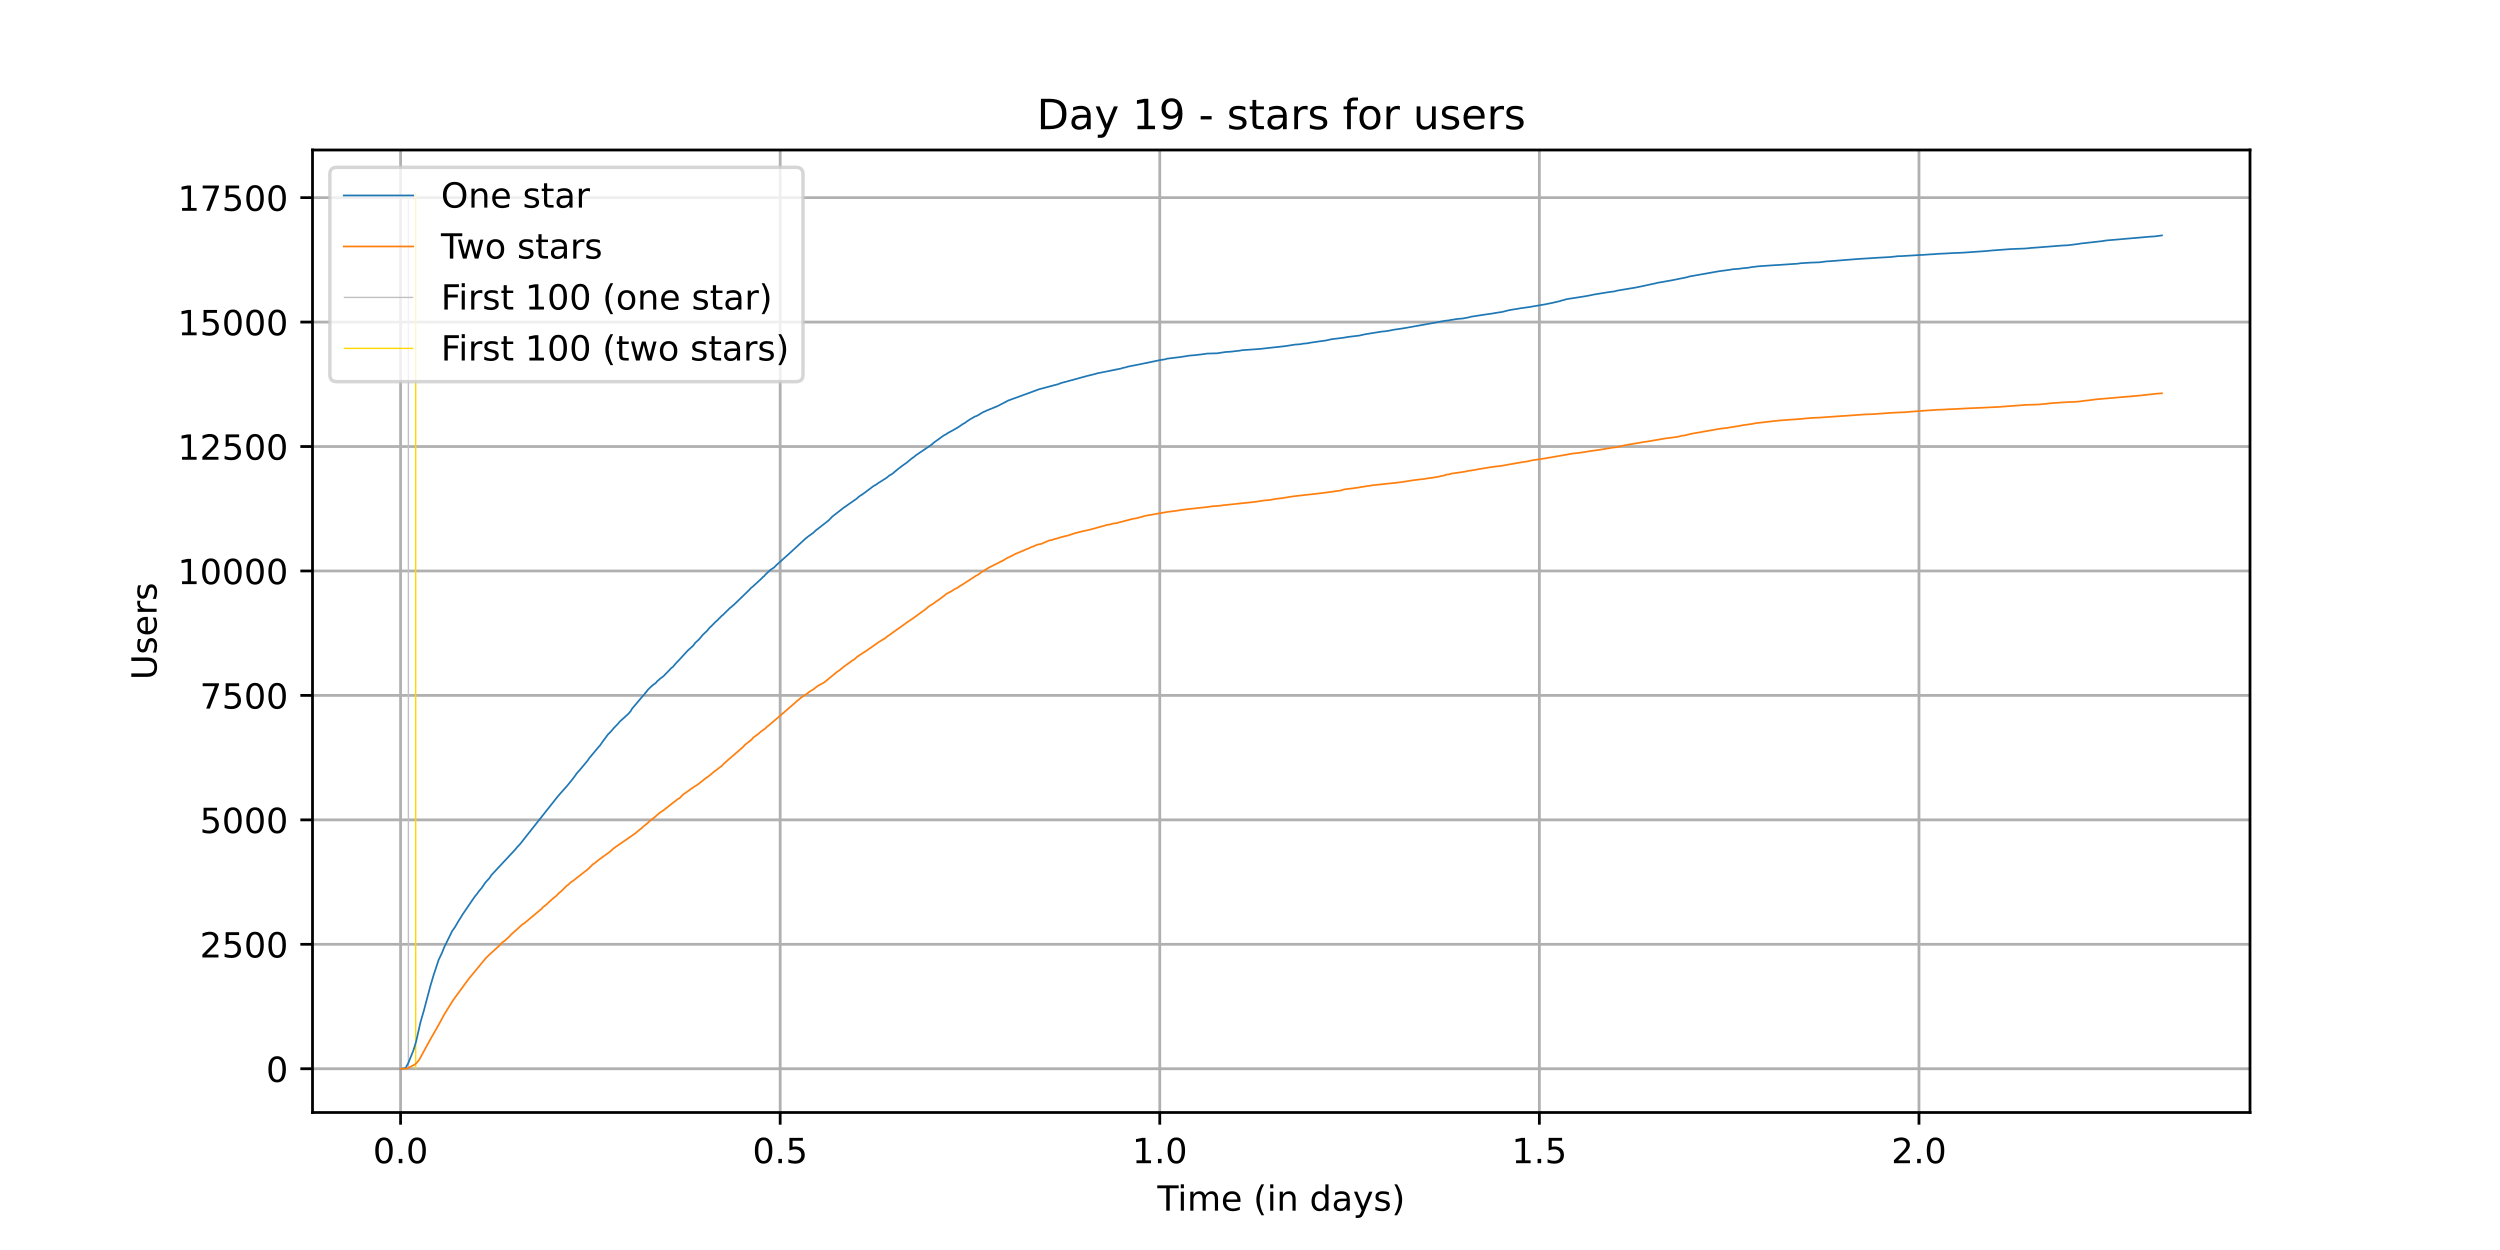 <?xml version="1.0" encoding="utf-8" standalone="no"?>
<!DOCTYPE svg PUBLIC "-//W3C//DTD SVG 1.1//EN"
  "http://www.w3.org/Graphics/SVG/1.1/DTD/svg11.dtd">
<!-- Created with matplotlib (https://matplotlib.org/) -->
<svg height="360pt" version="1.1" viewBox="0 0 720 360" width="720pt" xmlns="http://www.w3.org/2000/svg" xmlns:xlink="http://www.w3.org/1999/xlink">
 <defs>
  <style type="text/css">*{stroke-linecap:butt;stroke-linejoin:round;}</style>
 </defs>
 <g id="figure_1">
  <g id="patch_1">
   <path d="M 0 360 
L 720 360 
L 720 0 
L 0 0 
z
" style="fill:#ffffff;"/>
  </g>
  <g id="axes_1">
   <g id="patch_2">
    <path d="M 90 320.4 
L 648 320.4 
L 648 43.2 
L 90 43.2 
z
" style="fill:#ffffff;"/>
   </g>
   <g id="matplotlib.axis_1">
    <g id="xtick_1">
     <g id="line2d_1">
      <path clip-path="url(#p05b91dbd0c)" d="M 115.364 320.4 
L 115.364 43.2 
" style="fill:none;stroke:#b0b0b0;stroke-linecap:square;stroke-width:0.8;"/>
     </g>
     <g id="line2d_2">
      <defs>
       <path d="M 0 0 
L 0 3.5 
" id="m71c3c2a657" style="stroke:#000000;stroke-width:0.8;"/>
      </defs>
      <g>
       <use style="stroke:#000000;stroke-width:0.8;" x="115.364" xlink:href="#m71c3c2a657" y="320.4"/>
      </g>
     </g>
     <g id="text_1">
      <!-- 0.0 -->
      <g transform="translate(107.412 334.998)scale(0.1 -0.1)">
       <defs>
        <path d="M 31.781 66.406 
Q 24.172 66.406 20.328 58.906 
Q 16.5 51.422 16.5 36.375 
Q 16.5 21.391 20.328 13.891 
Q 24.172 6.391 31.781 6.391 
Q 39.453 6.391 43.281 13.891 
Q 47.125 21.391 47.125 36.375 
Q 47.125 51.422 43.281 58.906 
Q 39.453 66.406 31.781 66.406 
z
M 31.781 74.219 
Q 44.047 74.219 50.516 64.516 
Q 56.984 54.828 56.984 36.375 
Q 56.984 17.969 50.516 8.266 
Q 44.047 -1.422 31.781 -1.422 
Q 19.531 -1.422 13.062 8.266 
Q 6.594 17.969 6.594 36.375 
Q 6.594 54.828 13.062 64.516 
Q 19.531 74.219 31.781 74.219 
z
" id="DejaVuSans-48"/>
        <path d="M 10.688 12.406 
L 21 12.406 
L 21 0 
L 10.688 0 
z
" id="DejaVuSans-46"/>
       </defs>
       <use xlink:href="#DejaVuSans-48"/>
       <use x="63.623" xlink:href="#DejaVuSans-46"/>
       <use x="95.41" xlink:href="#DejaVuSans-48"/>
      </g>
     </g>
    </g>
    <g id="xtick_2">
     <g id="line2d_3">
      <path clip-path="url(#p05b91dbd0c)" d="M 224.689 320.4 
L 224.689 43.2 
" style="fill:none;stroke:#b0b0b0;stroke-linecap:square;stroke-width:0.8;"/>
     </g>
     <g id="line2d_4">
      <g>
       <use style="stroke:#000000;stroke-width:0.8;" x="224.689" xlink:href="#m71c3c2a657" y="320.4"/>
      </g>
     </g>
     <g id="text_2">
      <!-- 0.5 -->
      <g transform="translate(216.737 334.998)scale(0.1 -0.1)">
       <defs>
        <path d="M 10.797 72.906 
L 49.516 72.906 
L 49.516 64.594 
L 19.828 64.594 
L 19.828 46.734 
Q 21.969 47.469 24.109 47.828 
Q 26.266 48.188 28.422 48.188 
Q 40.625 48.188 47.75 41.5 
Q 54.891 34.812 54.891 23.391 
Q 54.891 11.625 47.562 5.094 
Q 40.234 -1.422 26.906 -1.422 
Q 22.312 -1.422 17.547 -0.641 
Q 12.797 0.141 7.719 1.703 
L 7.719 11.625 
Q 12.109 9.234 16.797 8.062 
Q 21.484 6.891 26.703 6.891 
Q 35.156 6.891 40.078 11.328 
Q 45.016 15.766 45.016 23.391 
Q 45.016 31 40.078 35.438 
Q 35.156 39.891 26.703 39.891 
Q 22.75 39.891 18.812 39.016 
Q 14.891 38.141 10.797 36.281 
z
" id="DejaVuSans-53"/>
       </defs>
       <use xlink:href="#DejaVuSans-48"/>
       <use x="63.623" xlink:href="#DejaVuSans-46"/>
       <use x="95.41" xlink:href="#DejaVuSans-53"/>
      </g>
     </g>
    </g>
    <g id="xtick_3">
     <g id="line2d_5">
      <path clip-path="url(#p05b91dbd0c)" d="M 334.013 320.4 
L 334.013 43.2 
" style="fill:none;stroke:#b0b0b0;stroke-linecap:square;stroke-width:0.8;"/>
     </g>
     <g id="line2d_6">
      <g>
       <use style="stroke:#000000;stroke-width:0.8;" x="334.013" xlink:href="#m71c3c2a657" y="320.4"/>
      </g>
     </g>
     <g id="text_3">
      <!-- 1.0 -->
      <g transform="translate(326.062 334.998)scale(0.1 -0.1)">
       <defs>
        <path d="M 12.406 8.297 
L 28.516 8.297 
L 28.516 63.922 
L 10.984 60.406 
L 10.984 69.391 
L 28.422 72.906 
L 38.281 72.906 
L 38.281 8.297 
L 54.391 8.297 
L 54.391 0 
L 12.406 0 
z
" id="DejaVuSans-49"/>
       </defs>
       <use xlink:href="#DejaVuSans-49"/>
       <use x="63.623" xlink:href="#DejaVuSans-46"/>
       <use x="95.41" xlink:href="#DejaVuSans-48"/>
      </g>
     </g>
    </g>
    <g id="xtick_4">
     <g id="line2d_7">
      <path clip-path="url(#p05b91dbd0c)" d="M 443.338 320.4 
L 443.338 43.2 
" style="fill:none;stroke:#b0b0b0;stroke-linecap:square;stroke-width:0.8;"/>
     </g>
     <g id="line2d_8">
      <g>
       <use style="stroke:#000000;stroke-width:0.8;" x="443.338" xlink:href="#m71c3c2a657" y="320.4"/>
      </g>
     </g>
     <g id="text_4">
      <!-- 1.5 -->
      <g transform="translate(435.387 334.998)scale(0.1 -0.1)">
       <use xlink:href="#DejaVuSans-49"/>
       <use x="63.623" xlink:href="#DejaVuSans-46"/>
       <use x="95.41" xlink:href="#DejaVuSans-53"/>
      </g>
     </g>
    </g>
    <g id="xtick_5">
     <g id="line2d_9">
      <path clip-path="url(#p05b91dbd0c)" d="M 552.663 320.4 
L 552.663 43.2 
" style="fill:none;stroke:#b0b0b0;stroke-linecap:square;stroke-width:0.8;"/>
     </g>
     <g id="line2d_10">
      <g>
       <use style="stroke:#000000;stroke-width:0.8;" x="552.663" xlink:href="#m71c3c2a657" y="320.4"/>
      </g>
     </g>
     <g id="text_5">
      <!-- 2.0 -->
      <g transform="translate(544.712 334.998)scale(0.1 -0.1)">
       <defs>
        <path d="M 19.188 8.297 
L 53.609 8.297 
L 53.609 0 
L 7.328 0 
L 7.328 8.297 
Q 12.938 14.109 22.625 23.891 
Q 32.328 33.688 34.812 36.531 
Q 39.547 41.844 41.422 45.531 
Q 43.312 49.219 43.312 52.781 
Q 43.312 58.594 39.234 62.25 
Q 35.156 65.922 28.609 65.922 
Q 23.969 65.922 18.812 64.312 
Q 13.672 62.703 7.812 59.422 
L 7.812 69.391 
Q 13.766 71.781 18.938 73 
Q 24.125 74.219 28.422 74.219 
Q 39.75 74.219 46.484 68.547 
Q 53.219 62.891 53.219 53.422 
Q 53.219 48.922 51.531 44.891 
Q 49.859 40.875 45.406 35.406 
Q 44.188 33.984 37.641 27.219 
Q 31.109 20.453 19.188 8.297 
z
" id="DejaVuSans-50"/>
       </defs>
       <use xlink:href="#DejaVuSans-50"/>
       <use x="63.623" xlink:href="#DejaVuSans-46"/>
       <use x="95.41" xlink:href="#DejaVuSans-48"/>
      </g>
     </g>
    </g>
    <g id="text_6">
     <!-- Time (in days) -->
     <g transform="translate(333.327 348.677)scale(0.1 -0.1)">
      <defs>
       <path d="M -0.297 72.906 
L 61.375 72.906 
L 61.375 64.594 
L 35.5 64.594 
L 35.5 0 
L 25.594 0 
L 25.594 64.594 
L -0.297 64.594 
z
" id="DejaVuSans-84"/>
       <path d="M 9.422 54.688 
L 18.406 54.688 
L 18.406 0 
L 9.422 0 
z
M 9.422 75.984 
L 18.406 75.984 
L 18.406 64.594 
L 9.422 64.594 
z
" id="DejaVuSans-105"/>
       <path d="M 52 44.188 
Q 55.375 50.25 60.062 53.125 
Q 64.75 56 71.094 56 
Q 79.641 56 84.281 50.016 
Q 88.922 44.047 88.922 33.016 
L 88.922 0 
L 79.891 0 
L 79.891 32.719 
Q 79.891 40.578 77.094 44.375 
Q 74.312 48.188 68.609 48.188 
Q 61.625 48.188 57.562 43.547 
Q 53.516 38.922 53.516 30.906 
L 53.516 0 
L 44.484 0 
L 44.484 32.719 
Q 44.484 40.625 41.703 44.406 
Q 38.922 48.188 33.109 48.188 
Q 26.219 48.188 22.156 43.531 
Q 18.109 38.875 18.109 30.906 
L 18.109 0 
L 9.078 0 
L 9.078 54.688 
L 18.109 54.688 
L 18.109 46.188 
Q 21.188 51.219 25.484 53.609 
Q 29.781 56 35.688 56 
Q 41.656 56 45.828 52.969 
Q 50 49.953 52 44.188 
z
" id="DejaVuSans-109"/>
       <path d="M 56.203 29.594 
L 56.203 25.203 
L 14.891 25.203 
Q 15.484 15.922 20.484 11.062 
Q 25.484 6.203 34.422 6.203 
Q 39.594 6.203 44.453 7.469 
Q 49.312 8.734 54.109 11.281 
L 54.109 2.781 
Q 49.266 0.734 44.188 -0.344 
Q 39.109 -1.422 33.891 -1.422 
Q 20.797 -1.422 13.156 6.188 
Q 5.516 13.812 5.516 26.812 
Q 5.516 40.234 12.766 48.109 
Q 20.016 56 32.328 56 
Q 43.359 56 49.781 48.891 
Q 56.203 41.797 56.203 29.594 
z
M 47.219 32.234 
Q 47.125 39.594 43.094 43.984 
Q 39.062 48.391 32.422 48.391 
Q 24.906 48.391 20.391 44.141 
Q 15.875 39.891 15.188 32.172 
z
" id="DejaVuSans-101"/>
       <path id="DejaVuSans-32"/>
       <path d="M 31 75.875 
Q 24.469 64.656 21.281 53.656 
Q 18.109 42.672 18.109 31.391 
Q 18.109 20.125 21.312 9.062 
Q 24.516 -2 31 -13.188 
L 23.188 -13.188 
Q 15.875 -1.703 12.234 9.375 
Q 8.594 20.453 8.594 31.391 
Q 8.594 42.281 12.203 53.312 
Q 15.828 64.359 23.188 75.875 
z
" id="DejaVuSans-40"/>
       <path d="M 54.891 33.016 
L 54.891 0 
L 45.906 0 
L 45.906 32.719 
Q 45.906 40.484 42.875 44.328 
Q 39.844 48.188 33.797 48.188 
Q 26.516 48.188 22.312 43.547 
Q 18.109 38.922 18.109 30.906 
L 18.109 0 
L 9.078 0 
L 9.078 54.688 
L 18.109 54.688 
L 18.109 46.188 
Q 21.344 51.125 25.703 53.562 
Q 30.078 56 35.797 56 
Q 45.219 56 50.047 50.172 
Q 54.891 44.344 54.891 33.016 
z
" id="DejaVuSans-110"/>
       <path d="M 45.406 46.391 
L 45.406 75.984 
L 54.391 75.984 
L 54.391 0 
L 45.406 0 
L 45.406 8.203 
Q 42.578 3.328 38.25 0.953 
Q 33.938 -1.422 27.875 -1.422 
Q 17.969 -1.422 11.734 6.484 
Q 5.516 14.406 5.516 27.297 
Q 5.516 40.188 11.734 48.094 
Q 17.969 56 27.875 56 
Q 33.938 56 38.25 53.625 
Q 42.578 51.266 45.406 46.391 
z
M 14.797 27.297 
Q 14.797 17.391 18.875 11.75 
Q 22.953 6.109 30.078 6.109 
Q 37.203 6.109 41.297 11.75 
Q 45.406 17.391 45.406 27.297 
Q 45.406 37.203 41.297 42.844 
Q 37.203 48.484 30.078 48.484 
Q 22.953 48.484 18.875 42.844 
Q 14.797 37.203 14.797 27.297 
z
" id="DejaVuSans-100"/>
       <path d="M 34.281 27.484 
Q 23.391 27.484 19.188 25 
Q 14.984 22.516 14.984 16.5 
Q 14.984 11.719 18.141 8.906 
Q 21.297 6.109 26.703 6.109 
Q 34.188 6.109 38.703 11.406 
Q 43.219 16.703 43.219 25.484 
L 43.219 27.484 
z
M 52.203 31.203 
L 52.203 0 
L 43.219 0 
L 43.219 8.297 
Q 40.141 3.328 35.547 0.953 
Q 30.953 -1.422 24.312 -1.422 
Q 15.922 -1.422 10.953 3.297 
Q 6 8.016 6 15.922 
Q 6 25.141 12.172 29.828 
Q 18.359 34.516 30.609 34.516 
L 43.219 34.516 
L 43.219 35.406 
Q 43.219 41.609 39.141 45 
Q 35.062 48.391 27.688 48.391 
Q 23 48.391 18.547 47.266 
Q 14.109 46.141 10.016 43.891 
L 10.016 52.203 
Q 14.938 54.109 19.578 55.047 
Q 24.219 56 28.609 56 
Q 40.484 56 46.344 49.844 
Q 52.203 43.703 52.203 31.203 
z
" id="DejaVuSans-97"/>
       <path d="M 32.172 -5.078 
Q 28.375 -14.844 24.75 -17.812 
Q 21.141 -20.797 15.094 -20.797 
L 7.906 -20.797 
L 7.906 -13.281 
L 13.188 -13.281 
Q 16.891 -13.281 18.938 -11.516 
Q 21 -9.766 23.484 -3.219 
L 25.094 0.875 
L 2.984 54.688 
L 12.5 54.688 
L 29.594 11.922 
L 46.688 54.688 
L 56.203 54.688 
z
" id="DejaVuSans-121"/>
       <path d="M 44.281 53.078 
L 44.281 44.578 
Q 40.484 46.531 36.375 47.5 
Q 32.281 48.484 27.875 48.484 
Q 21.188 48.484 17.844 46.438 
Q 14.5 44.391 14.5 40.281 
Q 14.5 37.156 16.891 35.375 
Q 19.281 33.594 26.516 31.984 
L 29.594 31.297 
Q 39.156 29.25 43.188 25.516 
Q 47.219 21.781 47.219 15.094 
Q 47.219 7.469 41.188 3.016 
Q 35.156 -1.422 24.609 -1.422 
Q 20.219 -1.422 15.453 -0.562 
Q 10.688 0.297 5.422 2 
L 5.422 11.281 
Q 10.406 8.688 15.234 7.391 
Q 20.062 6.109 24.812 6.109 
Q 31.156 6.109 34.562 8.281 
Q 37.984 10.453 37.984 14.406 
Q 37.984 18.062 35.516 20.016 
Q 33.062 21.969 24.703 23.781 
L 21.578 24.516 
Q 13.234 26.266 9.516 29.906 
Q 5.812 33.547 5.812 39.891 
Q 5.812 47.609 11.281 51.797 
Q 16.75 56 26.812 56 
Q 31.781 56 36.172 55.266 
Q 40.578 54.547 44.281 53.078 
z
" id="DejaVuSans-115"/>
       <path d="M 8.016 75.875 
L 15.828 75.875 
Q 23.141 64.359 26.781 53.312 
Q 30.422 42.281 30.422 31.391 
Q 30.422 20.453 26.781 9.375 
Q 23.141 -1.703 15.828 -13.188 
L 8.016 -13.188 
Q 14.5 -2 17.703 9.062 
Q 20.906 20.125 20.906 31.391 
Q 20.906 42.672 17.703 53.656 
Q 14.5 64.656 8.016 75.875 
z
" id="DejaVuSans-41"/>
      </defs>
      <use xlink:href="#DejaVuSans-84"/>
      <use x="57.959" xlink:href="#DejaVuSans-105"/>
      <use x="85.742" xlink:href="#DejaVuSans-109"/>
      <use x="183.154" xlink:href="#DejaVuSans-101"/>
      <use x="244.678" xlink:href="#DejaVuSans-32"/>
      <use x="276.465" xlink:href="#DejaVuSans-40"/>
      <use x="315.479" xlink:href="#DejaVuSans-105"/>
      <use x="343.262" xlink:href="#DejaVuSans-110"/>
      <use x="406.641" xlink:href="#DejaVuSans-32"/>
      <use x="438.428" xlink:href="#DejaVuSans-100"/>
      <use x="501.904" xlink:href="#DejaVuSans-97"/>
      <use x="563.184" xlink:href="#DejaVuSans-121"/>
      <use x="622.363" xlink:href="#DejaVuSans-115"/>
      <use x="674.463" xlink:href="#DejaVuSans-41"/>
     </g>
    </g>
   </g>
   <g id="matplotlib.axis_2">
    <g id="ytick_1">
     <g id="line2d_11">
      <path clip-path="url(#p05b91dbd0c)" d="M 90 307.8 
L 648 307.8 
" style="fill:none;stroke:#b0b0b0;stroke-linecap:square;stroke-width:0.8;"/>
     </g>
     <g id="line2d_12">
      <defs>
       <path d="M 0 0 
L -3.5 0 
" id="me58aa63331" style="stroke:#000000;stroke-width:0.8;"/>
      </defs>
      <g>
       <use style="stroke:#000000;stroke-width:0.8;" x="90" xlink:href="#me58aa63331" y="307.8"/>
      </g>
     </g>
     <g id="text_7">
      <!-- 0 -->
      <g transform="translate(76.638 311.599)scale(0.1 -0.1)">
       <use xlink:href="#DejaVuSans-48"/>
      </g>
     </g>
    </g>
    <g id="ytick_2">
     <g id="line2d_13">
      <path clip-path="url(#p05b91dbd0c)" d="M 90 271.96 
L 648 271.96 
" style="fill:none;stroke:#b0b0b0;stroke-linecap:square;stroke-width:0.8;"/>
     </g>
     <g id="line2d_14">
      <g>
       <use style="stroke:#000000;stroke-width:0.8;" x="90" xlink:href="#me58aa63331" y="271.96"/>
      </g>
     </g>
     <g id="text_8">
      <!-- 2500 -->
      <g transform="translate(57.55 275.759)scale(0.1 -0.1)">
       <use xlink:href="#DejaVuSans-50"/>
       <use x="63.623" xlink:href="#DejaVuSans-53"/>
       <use x="127.246" xlink:href="#DejaVuSans-48"/>
       <use x="190.869" xlink:href="#DejaVuSans-48"/>
      </g>
     </g>
    </g>
    <g id="ytick_3">
     <g id="line2d_15">
      <path clip-path="url(#p05b91dbd0c)" d="M 90 236.12 
L 648 236.12 
" style="fill:none;stroke:#b0b0b0;stroke-linecap:square;stroke-width:0.8;"/>
     </g>
     <g id="line2d_16">
      <g>
       <use style="stroke:#000000;stroke-width:0.8;" x="90" xlink:href="#me58aa63331" y="236.12"/>
      </g>
     </g>
     <g id="text_9">
      <!-- 5000 -->
      <g transform="translate(57.55 239.919)scale(0.1 -0.1)">
       <use xlink:href="#DejaVuSans-53"/>
       <use x="63.623" xlink:href="#DejaVuSans-48"/>
       <use x="127.246" xlink:href="#DejaVuSans-48"/>
       <use x="190.869" xlink:href="#DejaVuSans-48"/>
      </g>
     </g>
    </g>
    <g id="ytick_4">
     <g id="line2d_17">
      <path clip-path="url(#p05b91dbd0c)" d="M 90 200.28 
L 648 200.28 
" style="fill:none;stroke:#b0b0b0;stroke-linecap:square;stroke-width:0.8;"/>
     </g>
     <g id="line2d_18">
      <g>
       <use style="stroke:#000000;stroke-width:0.8;" x="90" xlink:href="#me58aa63331" y="200.28"/>
      </g>
     </g>
     <g id="text_10">
      <!-- 7500 -->
      <g transform="translate(57.55 204.079)scale(0.1 -0.1)">
       <defs>
        <path d="M 8.203 72.906 
L 55.078 72.906 
L 55.078 68.703 
L 28.609 0 
L 18.312 0 
L 43.219 64.594 
L 8.203 64.594 
z
" id="DejaVuSans-55"/>
       </defs>
       <use xlink:href="#DejaVuSans-55"/>
       <use x="63.623" xlink:href="#DejaVuSans-53"/>
       <use x="127.246" xlink:href="#DejaVuSans-48"/>
       <use x="190.869" xlink:href="#DejaVuSans-48"/>
      </g>
     </g>
    </g>
    <g id="ytick_5">
     <g id="line2d_19">
      <path clip-path="url(#p05b91dbd0c)" d="M 90 164.439 
L 648 164.439 
" style="fill:none;stroke:#b0b0b0;stroke-linecap:square;stroke-width:0.8;"/>
     </g>
     <g id="line2d_20">
      <g>
       <use style="stroke:#000000;stroke-width:0.8;" x="90" xlink:href="#me58aa63331" y="164.439"/>
      </g>
     </g>
     <g id="text_11">
      <!-- 10000 -->
      <g transform="translate(51.188 168.239)scale(0.1 -0.1)">
       <use xlink:href="#DejaVuSans-49"/>
       <use x="63.623" xlink:href="#DejaVuSans-48"/>
       <use x="127.246" xlink:href="#DejaVuSans-48"/>
       <use x="190.869" xlink:href="#DejaVuSans-48"/>
       <use x="254.492" xlink:href="#DejaVuSans-48"/>
      </g>
     </g>
    </g>
    <g id="ytick_6">
     <g id="line2d_21">
      <path clip-path="url(#p05b91dbd0c)" d="M 90 128.599 
L 648 128.599 
" style="fill:none;stroke:#b0b0b0;stroke-linecap:square;stroke-width:0.8;"/>
     </g>
     <g id="line2d_22">
      <g>
       <use style="stroke:#000000;stroke-width:0.8;" x="90" xlink:href="#me58aa63331" y="128.599"/>
      </g>
     </g>
     <g id="text_12">
      <!-- 12500 -->
      <g transform="translate(51.188 132.398)scale(0.1 -0.1)">
       <use xlink:href="#DejaVuSans-49"/>
       <use x="63.623" xlink:href="#DejaVuSans-50"/>
       <use x="127.246" xlink:href="#DejaVuSans-53"/>
       <use x="190.869" xlink:href="#DejaVuSans-48"/>
       <use x="254.492" xlink:href="#DejaVuSans-48"/>
      </g>
     </g>
    </g>
    <g id="ytick_7">
     <g id="line2d_23">
      <path clip-path="url(#p05b91dbd0c)" d="M 90 92.759 
L 648 92.759 
" style="fill:none;stroke:#b0b0b0;stroke-linecap:square;stroke-width:0.8;"/>
     </g>
     <g id="line2d_24">
      <g>
       <use style="stroke:#000000;stroke-width:0.8;" x="90" xlink:href="#me58aa63331" y="92.759"/>
      </g>
     </g>
     <g id="text_13">
      <!-- 15000 -->
      <g transform="translate(51.188 96.558)scale(0.1 -0.1)">
       <use xlink:href="#DejaVuSans-49"/>
       <use x="63.623" xlink:href="#DejaVuSans-53"/>
       <use x="127.246" xlink:href="#DejaVuSans-48"/>
       <use x="190.869" xlink:href="#DejaVuSans-48"/>
       <use x="254.492" xlink:href="#DejaVuSans-48"/>
      </g>
     </g>
    </g>
    <g id="ytick_8">
     <g id="line2d_25">
      <path clip-path="url(#p05b91dbd0c)" d="M 90 56.919 
L 648 56.919 
" style="fill:none;stroke:#b0b0b0;stroke-linecap:square;stroke-width:0.8;"/>
     </g>
     <g id="line2d_26">
      <g>
       <use style="stroke:#000000;stroke-width:0.8;" x="90" xlink:href="#me58aa63331" y="56.919"/>
      </g>
     </g>
     <g id="text_14">
      <!-- 17500 -->
      <g transform="translate(51.188 60.718)scale(0.1 -0.1)">
       <use xlink:href="#DejaVuSans-49"/>
       <use x="63.623" xlink:href="#DejaVuSans-55"/>
       <use x="127.246" xlink:href="#DejaVuSans-53"/>
       <use x="190.869" xlink:href="#DejaVuSans-48"/>
       <use x="254.492" xlink:href="#DejaVuSans-48"/>
      </g>
     </g>
    </g>
    <g id="text_15">
     <!-- Users -->
     <g transform="translate(45.108 195.801)rotate(-90)scale(0.1 -0.1)">
      <defs>
       <path d="M 8.688 72.906 
L 18.609 72.906 
L 18.609 28.609 
Q 18.609 16.891 22.844 11.734 
Q 27.094 6.594 36.625 6.594 
Q 46.094 6.594 50.344 11.734 
Q 54.594 16.891 54.594 28.609 
L 54.594 72.906 
L 64.5 72.906 
L 64.5 27.391 
Q 64.5 13.141 57.438 5.859 
Q 50.391 -1.422 36.625 -1.422 
Q 22.797 -1.422 15.734 5.859 
Q 8.688 13.141 8.688 27.391 
z
" id="DejaVuSans-85"/>
       <path d="M 41.109 46.297 
Q 39.594 47.172 37.812 47.578 
Q 36.031 48 33.891 48 
Q 26.266 48 22.188 43.047 
Q 18.109 38.094 18.109 28.812 
L 18.109 0 
L 9.078 0 
L 9.078 54.688 
L 18.109 54.688 
L 18.109 46.188 
Q 20.953 51.172 25.484 53.578 
Q 30.031 56 36.531 56 
Q 37.453 56 38.578 55.875 
Q 39.703 55.766 41.062 55.516 
z
" id="DejaVuSans-114"/>
      </defs>
      <use xlink:href="#DejaVuSans-85"/>
      <use x="73.193" xlink:href="#DejaVuSans-115"/>
      <use x="125.293" xlink:href="#DejaVuSans-101"/>
      <use x="186.816" xlink:href="#DejaVuSans-114"/>
      <use x="227.93" xlink:href="#DejaVuSans-115"/>
     </g>
    </g>
   </g>
   <g id="LineCollection_1">
    <path clip-path="url(#p05b91dbd0c)" d="M 117.613 307.8 
L 117.613 55.8 
" style="fill:none;stroke:#c0c0c0;stroke-width:0.4;"/>
   </g>
   <g id="LineCollection_2">
    <path clip-path="url(#p05b91dbd0c)" d="M 119.721 307.8 
L 119.721 55.8 
" style="fill:none;stroke:#ffd700;stroke-width:0.4;"/>
   </g>
   <g id="line2d_27">
    <path clip-path="url(#p05b91dbd0c)" d="M 115.364 307.8 
L 116.409 307.714 
L 116.862 307.485 
L 117.613 306.108 
L 119.119 302.352 
L 119.871 299.843 
L 121.078 294.496 
L 122.131 290.84 
L 123.935 284.016 
L 124.838 280.963 
L 126.347 276.39 
L 127.248 274.526 
L 128.002 272.662 
L 130.259 268.075 
L 131.011 267.043 
L 132.064 265.222 
L 132.666 264.29 
L 133.268 263.301 
L 136.125 259.1 
L 136.728 258.24 
L 137.178 257.667 
L 137.33 257.523 
L 137.78 256.864 
L 138.383 256.133 
L 138.684 255.803 
L 139.737 254.226 
L 140.941 252.907 
L 141.543 252.004 
L 148.465 244.578 
L 148.915 244.005 
L 149.669 243.23 
L 160.503 229.539 
L 161.255 228.651 
L 163.211 226.472 
L 164.717 224.622 
L 165.618 223.432 
L 166.071 222.773 
L 167.425 221.225 
L 167.726 220.852 
L 169.229 219.06 
L 169.682 218.372 
L 172.539 214.96 
L 172.84 214.644 
L 173.594 213.54 
L 174.498 212.336 
L 175.1 211.519 
L 175.852 210.774 
L 176.153 210.429 
L 176.755 209.698 
L 178.109 208.308 
L 178.41 207.892 
L 180.969 205.584 
L 181.72 204.681 
L 182.021 204.122 
L 185.182 200.38 
L 185.332 200.294 
L 185.934 199.462 
L 186.086 199.362 
L 186.536 198.703 
L 186.987 198.272 
L 187.288 197.957 
L 188.042 197.283 
L 188.794 196.767 
L 189.396 196.065 
L 189.694 195.85 
L 190.147 195.42 
L 190.449 195.233 
L 191.2 194.631 
L 191.803 193.986 
L 192.706 193.083 
L 193.306 192.409 
L 193.759 192.094 
L 194.662 191.018 
L 195.414 190.259 
L 197.671 187.793 
L 197.972 187.463 
L 198.572 186.904 
L 199.627 185.958 
L 200.227 185.141 
L 201.432 184.022 
L 202.335 182.904 
L 203.689 181.614 
L 204.441 180.682 
L 204.742 180.453 
L 205.946 179.22 
L 206.698 178.56 
L 206.999 178.202 
L 207.3 177.944 
L 207.903 177.313 
L 208.204 177.127 
L 208.505 176.797 
L 210.309 175.019 
L 210.461 174.962 
L 210.912 174.532 
L 211.362 174.174 
L 215.879 169.801 
L 216.332 169.285 
L 216.783 168.955 
L 217.534 168.253 
L 219.341 166.604 
L 219.642 166.246 
L 220.093 165.916 
L 220.394 165.529 
L 220.844 165.099 
L 221.599 164.382 
L 221.9 164.11 
L 222.955 163.422 
L 223.707 162.647 
L 227.017 159.694 
L 231.833 155.25 
L 232.134 155.006 
L 232.885 154.404 
L 233.187 154.189 
L 234.239 153.444 
L 234.842 152.842 
L 238.605 149.917 
L 239.657 148.813 
L 240.71 147.996 
L 242.968 146.218 
L 243.57 145.831 
L 243.871 145.616 
L 244.321 145.286 
L 246.731 143.609 
L 247.333 143.05 
L 248.687 142.147 
L 249.137 141.817 
L 250.491 140.799 
L 251.547 139.996 
L 251.848 139.839 
L 252.447 139.495 
L 252.9 139.136 
L 255.307 137.631 
L 255.608 137.387 
L 256.059 137 
L 256.962 136.484 
L 258.468 135.208 
L 259.822 134.176 
L 260.723 133.531 
L 261.024 133.33 
L 262.38 132.198 
L 263.284 131.552 
L 263.734 131.151 
L 268.249 128.083 
L 269.001 127.424 
L 271.86 125.374 
L 272.463 125.087 
L 272.913 124.743 
L 273.214 124.585 
L 273.667 124.341 
L 273.968 124.169 
L 274.419 123.94 
L 274.869 123.682 
L 275.925 123.066 
L 277.278 122.134 
L 277.878 121.818 
L 278.48 121.36 
L 278.782 121.173 
L 279.384 120.757 
L 280.287 120.256 
L 280.589 120.041 
L 281.191 119.826 
L 281.791 119.525 
L 282.244 119.238 
L 282.995 118.779 
L 283.296 118.636 
L 283.747 118.435 
L 284.349 118.163 
L 287.358 116.93 
L 290.367 115.353 
L 299.247 112.113 
L 304.212 110.78 
L 304.663 110.679 
L 305.718 110.263 
L 306.32 110.12 
L 313.09 108.271 
L 315.046 107.798 
L 316.099 107.497 
L 323.02 106.106 
L 323.473 105.92 
L 324.225 105.805 
L 324.827 105.576 
L 325.429 105.49 
L 325.731 105.403 
L 326.632 105.246 
L 333.404 103.855 
L 333.857 103.741 
L 334.608 103.626 
L 335.661 103.454 
L 336.114 103.296 
L 339.875 102.837 
L 342.734 102.393 
L 344.088 102.293 
L 346.948 101.948 
L 347.548 101.834 
L 350.559 101.748 
L 352.966 101.375 
L 354.471 101.289 
L 355.975 101.103 
L 356.878 101.017 
L 357.782 100.845 
L 361.393 100.601 
L 362.747 100.501 
L 370.27 99.669 
L 372.978 99.239 
L 374.332 99.153 
L 375.385 98.967 
L 376.44 98.881 
L 377.493 98.68 
L 379.75 98.35 
L 381.856 98.063 
L 383.511 97.691 
L 386.672 97.304 
L 387.423 97.175 
L 387.724 97.146 
L 388.026 97.06 
L 391.488 96.644 
L 392.993 96.3 
L 394.347 96.071 
L 397.958 95.497 
L 399.011 95.397 
L 400.365 95.182 
L 401.119 95.01 
L 401.722 94.909 
L 402.473 94.809 
L 404.278 94.537 
L 416.468 92.343 
L 417.219 92.286 
L 417.971 92.114 
L 418.573 92.042 
L 419.477 91.885 
L 420.38 91.799 
L 421.281 91.727 
L 422.486 91.498 
L 423.088 91.383 
L 423.69 91.211 
L 425.345 90.953 
L 428.053 90.537 
L 430.009 90.265 
L 430.612 90.136 
L 432.568 89.849 
L 434.372 89.39 
L 435.425 89.189 
L 436.931 88.96 
L 437.834 88.788 
L 440.241 88.458 
L 444.905 87.67 
L 445.808 87.483 
L 447.013 87.24 
L 449.27 86.724 
L 449.571 86.595 
L 450.326 86.423 
L 450.928 86.222 
L 451.981 86.021 
L 452.583 85.949 
L 453.185 85.849 
L 456.194 85.376 
L 457.247 85.19 
L 457.7 85.104 
L 458.601 84.932 
L 458.902 84.846 
L 462.966 84.186 
L 465.072 83.899 
L 465.674 83.713 
L 470.49 82.91 
L 470.943 82.839 
L 472.148 82.595 
L 476.513 81.663 
L 477.416 81.434 
L 478.92 81.19 
L 480.124 80.961 
L 481.478 80.731 
L 485.993 79.814 
L 486.443 79.642 
L 495.02 78.122 
L 495.774 78.022 
L 498.029 77.721 
L 499.084 77.534 
L 500.587 77.434 
L 502.242 77.219 
L 503.447 77.118 
L 504.35 76.946 
L 504.953 76.875 
L 506.456 76.688 
L 510.819 76.387 
L 512.626 76.287 
L 516.389 76.029 
L 517.743 75.943 
L 518.494 75.814 
L 521.354 75.642 
L 524.062 75.541 
L 525.866 75.298 
L 527.372 75.197 
L 534.445 74.638 
L 535.799 74.538 
L 538.659 74.366 
L 540.162 74.266 
L 542.87 74.108 
L 544.525 74.022 
L 545.279 73.921 
L 546.03 73.864 
L 546.332 73.792 
L 547.835 73.749 
L 549.49 73.649 
L 552.501 73.463 
L 554.306 73.377 
L 555.359 73.291 
L 557.165 73.19 
L 558.069 73.104 
L 560.028 73.018 
L 561.832 72.918 
L 562.584 72.875 
L 565.142 72.775 
L 565.894 72.732 
L 570.408 72.416 
L 571.762 72.316 
L 572.516 72.259 
L 573.417 72.158 
L 578.985 71.742 
L 581.392 71.642 
L 583.047 71.585 
L 584.102 71.499 
L 585.155 71.384 
L 586.658 71.284 
L 593.731 70.725 
L 595.687 70.624 
L 598.696 70.237 
L 598.997 70.165 
L 605.63 69.42 
L 606.534 69.262 
L 619.025 68.173 
L 620.68 68.072 
L 622.636 67.8 
L 622.636 67.8 
" style="fill:none;stroke:#1f77b4;stroke-linecap:square;stroke-width:0.5;"/>
   </g>
   <g id="line2d_28">
    <path clip-path="url(#p05b91dbd0c)" d="M 115.364 307.8 
L 117.312 307.728 
L 118.818 306.925 
L 119.42 306.581 
L 119.871 306.252 
L 120.774 305.148 
L 122.882 301.263 
L 124.236 298.811 
L 125.14 297.249 
L 125.742 296.188 
L 126.496 294.826 
L 127.098 293.765 
L 127.85 292.317 
L 130.259 288.432 
L 131.16 287.142 
L 134.923 281.995 
L 139.888 275.974 
L 141.09 274.784 
L 141.392 274.526 
L 143.801 272.347 
L 144.552 271.501 
L 145.304 270.971 
L 145.456 270.899 
L 145.906 270.44 
L 146.509 269.881 
L 146.81 269.609 
L 147.111 269.236 
L 150.12 266.526 
L 150.421 266.254 
L 151.023 265.867 
L 154.182 263.244 
L 154.635 262.871 
L 155.687 261.968 
L 155.839 261.896 
L 156.439 261.193 
L 157.041 260.792 
L 158.696 259.258 
L 159.45 258.613 
L 160.202 258.011 
L 161.105 257.079 
L 161.556 256.764 
L 163.211 255.101 
L 163.661 254.814 
L 164.264 254.197 
L 164.866 253.782 
L 165.167 253.595 
L 165.618 253.223 
L 169.682 250.026 
L 169.983 249.61 
L 170.132 249.553 
L 170.735 248.922 
L 171.185 248.664 
L 172.39 247.66 
L 175.252 245.596 
L 176.004 245.022 
L 176.606 244.42 
L 176.907 244.22 
L 177.357 243.876 
L 182.925 240.033 
L 183.828 239.274 
L 184.13 239.016 
L 184.431 238.786 
L 184.58 238.715 
L 185.03 238.256 
L 186.685 236.894 
L 187.288 236.306 
L 188.492 235.389 
L 189.996 234.084 
L 190.75 233.597 
L 191.051 233.396 
L 191.952 232.679 
L 193.908 231.131 
L 194.51 230.701 
L 195.113 230.185 
L 195.715 229.869 
L 196.768 228.808 
L 198.873 227.317 
L 199.174 227.045 
L 199.476 226.945 
L 199.928 226.558 
L 200.68 226.142 
L 201.131 225.798 
L 201.733 225.339 
L 203.239 224.12 
L 203.689 223.848 
L 204.291 223.389 
L 204.742 223.017 
L 205.344 222.5 
L 205.795 222.113 
L 206.248 221.827 
L 207.601 220.751 
L 207.751 220.694 
L 208.505 219.92 
L 210.008 218.558 
L 210.309 218.329 
L 214.072 215.06 
L 214.523 214.53 
L 216.482 212.981 
L 216.932 212.422 
L 218.438 211.333 
L 219.189 210.645 
L 219.642 210.358 
L 220.093 209.999 
L 220.242 209.971 
L 220.844 209.34 
L 221.447 208.896 
L 229.125 202.287 
L 229.426 201.943 
L 230.028 201.527 
L 230.78 200.853 
L 231.984 200.065 
L 232.584 199.677 
L 232.885 199.376 
L 234.391 198.445 
L 234.842 198.043 
L 235.444 197.599 
L 236.649 196.911 
L 237.099 196.696 
L 237.4 196.509 
L 241.163 193.427 
L 241.766 193.04 
L 242.365 192.567 
L 242.968 192.036 
L 245.526 190.201 
L 246.128 189.857 
L 246.88 189.126 
L 247.181 188.94 
L 248.386 188.137 
L 249.439 187.477 
L 252.599 185.27 
L 253.05 184.926 
L 254.705 183.936 
L 254.857 183.893 
L 255.307 183.463 
L 258.167 181.428 
L 259.22 180.696 
L 261.024 179.392 
L 261.328 179.163 
L 262.682 178.259 
L 265.389 176.31 
L 266.743 175.32 
L 267.346 174.747 
L 269.152 173.6 
L 269.603 173.227 
L 270.053 172.955 
L 270.807 172.41 
L 271.708 171.722 
L 272.01 171.507 
L 272.463 171.091 
L 274.118 170.217 
L 274.568 169.887 
L 275.322 169.486 
L 275.773 169.256 
L 276.074 169.07 
L 276.524 168.726 
L 276.825 168.583 
L 277.428 168.195 
L 281.039 165.844 
L 281.492 165.629 
L 282.092 165.242 
L 282.545 164.855 
L 284.802 163.465 
L 289.165 161.271 
L 289.466 161.042 
L 289.917 160.798 
L 292.025 159.751 
L 292.323 159.565 
L 295.183 158.375 
L 295.636 158.16 
L 296.086 158.017 
L 296.838 157.63 
L 297.59 157.372 
L 297.891 157.257 
L 298.645 156.899 
L 299.396 156.727 
L 299.999 156.612 
L 300.449 156.383 
L 302.256 155.623 
L 303.008 155.508 
L 303.61 155.264 
L 304.364 155.092 
L 305.718 154.677 
L 307.674 154.203 
L 309.78 153.501 
L 312.338 152.885 
L 313.242 152.698 
L 317.906 151.451 
L 318.356 151.336 
L 318.809 151.164 
L 319.561 151.078 
L 320.614 150.763 
L 321.666 150.662 
L 321.968 150.519 
L 322.57 150.376 
L 326.181 149.444 
L 327.386 149.243 
L 327.687 149.128 
L 329.041 148.813 
L 329.342 148.67 
L 329.944 148.541 
L 336.114 147.451 
L 336.866 147.351 
L 339.123 147.05 
L 340.026 146.892 
L 341.681 146.677 
L 348.001 145.989 
L 348.451 145.903 
L 349.205 145.817 
L 350.106 145.731 
L 351.46 145.645 
L 352.062 145.53 
L 361.542 144.527 
L 364.25 144.111 
L 365.606 144.011 
L 366.206 143.896 
L 367.563 143.666 
L 368.916 143.509 
L 370.572 143.251 
L 371.472 143.093 
L 372.075 143.007 
L 373.882 142.778 
L 380.201 142.075 
L 380.654 142.018 
L 383.21 141.674 
L 385.318 141.373 
L 385.92 141.315 
L 386.973 140.986 
L 387.423 140.9 
L 388.777 140.756 
L 391.035 140.441 
L 392.087 140.254 
L 395.251 139.767 
L 403.225 138.907 
L 404.128 138.764 
L 405.634 138.534 
L 406.386 138.405 
L 408.944 138.061 
L 409.696 138.004 
L 410.298 137.918 
L 410.9 137.803 
L 412.705 137.559 
L 414.059 137.33 
L 416.167 136.857 
L 416.468 136.713 
L 417.521 136.57 
L 417.971 136.398 
L 418.723 136.298 
L 421.132 135.954 
L 422.185 135.782 
L 422.787 135.624 
L 423.389 135.552 
L 424.141 135.423 
L 424.591 135.366 
L 425.194 135.237 
L 425.647 135.151 
L 428.805 134.635 
L 429.407 134.534 
L 430.913 134.334 
L 431.966 134.233 
L 438.735 133.029 
L 439.639 132.943 
L 441.445 132.527 
L 442.197 132.441 
L 445.057 131.997 
L 445.358 131.968 
L 445.659 131.868 
L 446.411 131.768 
L 452.13 130.764 
L 452.431 130.721 
L 452.732 130.635 
L 453.636 130.549 
L 454.99 130.391 
L 456.645 130.148 
L 457.7 129.947 
L 460.256 129.603 
L 464.621 128.886 
L 465.674 128.786 
L 468.083 128.198 
L 468.686 128.155 
L 468.987 128.054 
L 473.803 127.237 
L 474.557 127.137 
L 479.671 126.262 
L 480.425 126.162 
L 482.984 125.832 
L 484.487 125.488 
L 485.239 125.388 
L 486.142 125.159 
L 486.744 125.015 
L 487.347 124.886 
L 494.417 123.639 
L 495.774 123.41 
L 496.675 123.324 
L 497.578 123.223 
L 498.181 123.094 
L 501.04 122.65 
L 501.64 122.506 
L 502.394 122.392 
L 504.5 122.105 
L 505.704 121.861 
L 512.023 121.144 
L 512.626 121.073 
L 514.281 120.987 
L 514.883 120.915 
L 518.646 120.657 
L 519.246 120.6 
L 519.699 120.528 
L 520.901 120.442 
L 521.804 120.356 
L 523.91 120.284 
L 524.512 120.227 
L 526.018 120.127 
L 530.08 119.84 
L 531.735 119.74 
L 536.852 119.367 
L 539.56 119.266 
L 544.677 118.894 
L 546.782 118.793 
L 548.589 118.722 
L 549.642 118.621 
L 554.908 118.22 
L 556.715 118.12 
L 557.616 118.034 
L 560.028 117.948 
L 560.929 117.876 
L 563.487 117.776 
L 566.046 117.632 
L 568.303 117.532 
L 570.107 117.46 
L 571.914 117.374 
L 572.666 117.331 
L 575.072 117.231 
L 580.491 116.829 
L 581.994 116.729 
L 583.198 116.614 
L 584.704 116.571 
L 587.26 116.485 
L 588.614 116.342 
L 589.517 116.27 
L 589.968 116.199 
L 591.023 116.098 
L 594.483 115.869 
L 596.138 115.768 
L 597.492 115.74 
L 598.696 115.639 
L 600.513 115.396 
L 601.417 115.31 
L 603.373 115.052 
L 604.276 114.951 
L 605.18 114.88 
L 616.768 113.876 
L 617.37 113.79 
L 618.572 113.661 
L 619.476 113.575 
L 620.979 113.389 
L 622.636 113.274 
L 622.636 113.274 
" style="fill:none;stroke:#ff7f0e;stroke-linecap:square;stroke-width:0.5;"/>
   </g>
   <g id="patch_3">
    <path d="M 90 320.4 
L 90 43.2 
" style="fill:none;stroke:#000000;stroke-linecap:square;stroke-linejoin:miter;stroke-width:0.8;"/>
   </g>
   <g id="patch_4">
    <path d="M 648 320.4 
L 648 43.2 
" style="fill:none;stroke:#000000;stroke-linecap:square;stroke-linejoin:miter;stroke-width:0.8;"/>
   </g>
   <g id="patch_5">
    <path d="M 90 320.4 
L 648 320.4 
" style="fill:none;stroke:#000000;stroke-linecap:square;stroke-linejoin:miter;stroke-width:0.8;"/>
   </g>
   <g id="patch_6">
    <path d="M 90 43.2 
L 648 43.2 
" style="fill:none;stroke:#000000;stroke-linecap:square;stroke-linejoin:miter;stroke-width:0.8;"/>
   </g>
   <g id="text_16">
    <!-- Day 19 - stars for users -->
    <g transform="translate(298.609 37.2)scale(0.12 -0.12)">
     <defs>
      <path d="M 19.672 64.797 
L 19.672 8.109 
L 31.594 8.109 
Q 46.688 8.109 53.688 14.938 
Q 60.688 21.781 60.688 36.531 
Q 60.688 51.172 53.688 57.984 
Q 46.688 64.797 31.594 64.797 
z
M 9.812 72.906 
L 30.078 72.906 
Q 51.266 72.906 61.172 64.094 
Q 71.094 55.281 71.094 36.531 
Q 71.094 17.672 61.125 8.828 
Q 51.172 0 30.078 0 
L 9.812 0 
z
" id="DejaVuSans-68"/>
      <path d="M 10.984 1.516 
L 10.984 10.5 
Q 14.703 8.734 18.5 7.812 
Q 22.312 6.891 25.984 6.891 
Q 35.75 6.891 40.891 13.453 
Q 46.047 20.016 46.781 33.406 
Q 43.953 29.203 39.594 26.953 
Q 35.25 24.703 29.984 24.703 
Q 19.047 24.703 12.672 31.312 
Q 6.297 37.938 6.297 49.422 
Q 6.297 60.641 12.938 67.422 
Q 19.578 74.219 30.609 74.219 
Q 43.266 74.219 49.922 64.516 
Q 56.594 54.828 56.594 36.375 
Q 56.594 19.141 48.406 8.859 
Q 40.234 -1.422 26.422 -1.422 
Q 22.703 -1.422 18.891 -0.688 
Q 15.094 0.047 10.984 1.516 
z
M 30.609 32.422 
Q 37.25 32.422 41.125 36.953 
Q 45.016 41.5 45.016 49.422 
Q 45.016 57.281 41.125 61.844 
Q 37.25 66.406 30.609 66.406 
Q 23.969 66.406 20.094 61.844 
Q 16.219 57.281 16.219 49.422 
Q 16.219 41.5 20.094 36.953 
Q 23.969 32.422 30.609 32.422 
z
" id="DejaVuSans-57"/>
      <path d="M 4.891 31.391 
L 31.203 31.391 
L 31.203 23.391 
L 4.891 23.391 
z
" id="DejaVuSans-45"/>
      <path d="M 18.312 70.219 
L 18.312 54.688 
L 36.812 54.688 
L 36.812 47.703 
L 18.312 47.703 
L 18.312 18.016 
Q 18.312 11.328 20.141 9.422 
Q 21.969 7.516 27.594 7.516 
L 36.812 7.516 
L 36.812 0 
L 27.594 0 
Q 17.188 0 13.234 3.875 
Q 9.281 7.766 9.281 18.016 
L 9.281 47.703 
L 2.688 47.703 
L 2.688 54.688 
L 9.281 54.688 
L 9.281 70.219 
z
" id="DejaVuSans-116"/>
      <path d="M 37.109 75.984 
L 37.109 68.5 
L 28.516 68.5 
Q 23.688 68.5 21.797 66.547 
Q 19.922 64.594 19.922 59.516 
L 19.922 54.688 
L 34.719 54.688 
L 34.719 47.703 
L 19.922 47.703 
L 19.922 0 
L 10.891 0 
L 10.891 47.703 
L 2.297 47.703 
L 2.297 54.688 
L 10.891 54.688 
L 10.891 58.5 
Q 10.891 67.625 15.141 71.797 
Q 19.391 75.984 28.609 75.984 
z
" id="DejaVuSans-102"/>
      <path d="M 30.609 48.391 
Q 23.391 48.391 19.188 42.75 
Q 14.984 37.109 14.984 27.297 
Q 14.984 17.484 19.156 11.844 
Q 23.344 6.203 30.609 6.203 
Q 37.797 6.203 41.984 11.859 
Q 46.188 17.531 46.188 27.297 
Q 46.188 37.016 41.984 42.703 
Q 37.797 48.391 30.609 48.391 
z
M 30.609 56 
Q 42.328 56 49.016 48.375 
Q 55.719 40.766 55.719 27.297 
Q 55.719 13.875 49.016 6.219 
Q 42.328 -1.422 30.609 -1.422 
Q 18.844 -1.422 12.172 6.219 
Q 5.516 13.875 5.516 27.297 
Q 5.516 40.766 12.172 48.375 
Q 18.844 56 30.609 56 
z
" id="DejaVuSans-111"/>
      <path d="M 8.5 21.578 
L 8.5 54.688 
L 17.484 54.688 
L 17.484 21.922 
Q 17.484 14.156 20.5 10.266 
Q 23.531 6.391 29.594 6.391 
Q 36.859 6.391 41.078 11.031 
Q 45.312 15.672 45.312 23.688 
L 45.312 54.688 
L 54.297 54.688 
L 54.297 0 
L 45.312 0 
L 45.312 8.406 
Q 42.047 3.422 37.719 1 
Q 33.406 -1.422 27.688 -1.422 
Q 18.266 -1.422 13.375 4.438 
Q 8.5 10.297 8.5 21.578 
z
M 31.109 56 
z
" id="DejaVuSans-117"/>
     </defs>
     <use xlink:href="#DejaVuSans-68"/>
     <use x="77.002" xlink:href="#DejaVuSans-97"/>
     <use x="138.281" xlink:href="#DejaVuSans-121"/>
     <use x="197.461" xlink:href="#DejaVuSans-32"/>
     <use x="229.248" xlink:href="#DejaVuSans-49"/>
     <use x="292.871" xlink:href="#DejaVuSans-57"/>
     <use x="356.494" xlink:href="#DejaVuSans-32"/>
     <use x="388.281" xlink:href="#DejaVuSans-45"/>
     <use x="424.365" xlink:href="#DejaVuSans-32"/>
     <use x="456.152" xlink:href="#DejaVuSans-115"/>
     <use x="508.252" xlink:href="#DejaVuSans-116"/>
     <use x="547.461" xlink:href="#DejaVuSans-97"/>
     <use x="608.74" xlink:href="#DejaVuSans-114"/>
     <use x="649.854" xlink:href="#DejaVuSans-115"/>
     <use x="701.953" xlink:href="#DejaVuSans-32"/>
     <use x="733.74" xlink:href="#DejaVuSans-102"/>
     <use x="768.945" xlink:href="#DejaVuSans-111"/>
     <use x="830.127" xlink:href="#DejaVuSans-114"/>
     <use x="871.24" xlink:href="#DejaVuSans-32"/>
     <use x="903.027" xlink:href="#DejaVuSans-117"/>
     <use x="966.406" xlink:href="#DejaVuSans-115"/>
     <use x="1018.506" xlink:href="#DejaVuSans-101"/>
     <use x="1080.029" xlink:href="#DejaVuSans-114"/>
     <use x="1121.143" xlink:href="#DejaVuSans-115"/>
    </g>
   </g>
   <g id="legend_1">
    <g id="patch_7">
     <path d="M 97 109.912 
L 229.266 109.912 
Q 231.266 109.912 231.266 107.912 
L 231.266 50.2 
Q 231.266 48.2 229.266 48.2 
L 97 48.2 
Q 95 48.2 95 50.2 
L 95 107.912 
Q 95 109.912 97 109.912 
z
" style="fill:#ffffff;opacity:0.8;stroke:#cccccc;stroke-linejoin:miter;"/>
    </g>
    <g id="line2d_29">
     <path d="M 99 56.298 
L 119 56.298 
" style="fill:none;stroke:#1f77b4;stroke-linecap:square;stroke-width:0.5;"/>
    </g>
    <g id="line2d_30"/>
    <g id="text_17">
     <!-- One star -->
     <g transform="translate(127 59.798)scale(0.1 -0.1)">
      <defs>
       <path d="M 39.406 66.219 
Q 28.656 66.219 22.328 58.203 
Q 16.016 50.203 16.016 36.375 
Q 16.016 22.609 22.328 14.594 
Q 28.656 6.594 39.406 6.594 
Q 50.141 6.594 56.422 14.594 
Q 62.703 22.609 62.703 36.375 
Q 62.703 50.203 56.422 58.203 
Q 50.141 66.219 39.406 66.219 
z
M 39.406 74.219 
Q 54.734 74.219 63.906 63.938 
Q 73.094 53.656 73.094 36.375 
Q 73.094 19.141 63.906 8.859 
Q 54.734 -1.422 39.406 -1.422 
Q 24.031 -1.422 14.812 8.828 
Q 5.609 19.094 5.609 36.375 
Q 5.609 53.656 14.812 63.938 
Q 24.031 74.219 39.406 74.219 
z
" id="DejaVuSans-79"/>
      </defs>
      <use xlink:href="#DejaVuSans-79"/>
      <use x="78.711" xlink:href="#DejaVuSans-110"/>
      <use x="142.09" xlink:href="#DejaVuSans-101"/>
      <use x="203.613" xlink:href="#DejaVuSans-32"/>
      <use x="235.4" xlink:href="#DejaVuSans-115"/>
      <use x="287.5" xlink:href="#DejaVuSans-116"/>
      <use x="326.709" xlink:href="#DejaVuSans-97"/>
      <use x="387.988" xlink:href="#DejaVuSans-114"/>
     </g>
    </g>
    <g id="line2d_31">
     <path d="M 99 70.977 
L 119 70.977 
" style="fill:none;stroke:#ff7f0e;stroke-linecap:square;stroke-width:0.5;"/>
    </g>
    <g id="line2d_32"/>
    <g id="text_18">
     <!-- Two stars -->
     <g transform="translate(127 74.477)scale(0.1 -0.1)">
      <defs>
       <path d="M 4.203 54.688 
L 13.188 54.688 
L 24.422 12.016 
L 35.594 54.688 
L 46.188 54.688 
L 57.422 12.016 
L 68.609 54.688 
L 77.594 54.688 
L 63.281 0 
L 52.688 0 
L 40.922 44.828 
L 29.109 0 
L 18.5 0 
z
" id="DejaVuSans-119"/>
      </defs>
      <use xlink:href="#DejaVuSans-84"/>
      <use x="44.584" xlink:href="#DejaVuSans-119"/>
      <use x="126.371" xlink:href="#DejaVuSans-111"/>
      <use x="187.553" xlink:href="#DejaVuSans-32"/>
      <use x="219.34" xlink:href="#DejaVuSans-115"/>
      <use x="271.439" xlink:href="#DejaVuSans-116"/>
      <use x="310.648" xlink:href="#DejaVuSans-97"/>
      <use x="371.928" xlink:href="#DejaVuSans-114"/>
      <use x="413.041" xlink:href="#DejaVuSans-115"/>
     </g>
    </g>
    <g id="line2d_33">
     <path d="M 99 85.655 
L 119 85.655 
" style="fill:none;stroke:#c0c0c0;stroke-width:0.4;"/>
    </g>
    <g id="text_19">
     <!-- First 100 (one star) -->
     <g transform="translate(127 89.155)scale(0.1 -0.1)">
      <defs>
       <path d="M 9.812 72.906 
L 51.703 72.906 
L 51.703 64.594 
L 19.672 64.594 
L 19.672 43.109 
L 48.578 43.109 
L 48.578 34.812 
L 19.672 34.812 
L 19.672 0 
L 9.812 0 
z
" id="DejaVuSans-70"/>
      </defs>
      <use xlink:href="#DejaVuSans-70"/>
      <use x="50.27" xlink:href="#DejaVuSans-105"/>
      <use x="78.053" xlink:href="#DejaVuSans-114"/>
      <use x="119.166" xlink:href="#DejaVuSans-115"/>
      <use x="171.266" xlink:href="#DejaVuSans-116"/>
      <use x="210.475" xlink:href="#DejaVuSans-32"/>
      <use x="242.262" xlink:href="#DejaVuSans-49"/>
      <use x="305.885" xlink:href="#DejaVuSans-48"/>
      <use x="369.508" xlink:href="#DejaVuSans-48"/>
      <use x="433.131" xlink:href="#DejaVuSans-32"/>
      <use x="464.918" xlink:href="#DejaVuSans-40"/>
      <use x="503.932" xlink:href="#DejaVuSans-111"/>
      <use x="565.113" xlink:href="#DejaVuSans-110"/>
      <use x="628.492" xlink:href="#DejaVuSans-101"/>
      <use x="690.016" xlink:href="#DejaVuSans-32"/>
      <use x="721.803" xlink:href="#DejaVuSans-115"/>
      <use x="773.902" xlink:href="#DejaVuSans-116"/>
      <use x="813.111" xlink:href="#DejaVuSans-97"/>
      <use x="874.391" xlink:href="#DejaVuSans-114"/>
      <use x="915.504" xlink:href="#DejaVuSans-41"/>
     </g>
    </g>
    <g id="line2d_34">
     <path d="M 99 100.333 
L 119 100.333 
" style="fill:none;stroke:#ffd700;stroke-width:0.4;"/>
    </g>
    <g id="text_20">
     <!-- First 100 (two stars) -->
     <g transform="translate(127 103.833)scale(0.1 -0.1)">
      <use xlink:href="#DejaVuSans-70"/>
      <use x="50.27" xlink:href="#DejaVuSans-105"/>
      <use x="78.053" xlink:href="#DejaVuSans-114"/>
      <use x="119.166" xlink:href="#DejaVuSans-115"/>
      <use x="171.266" xlink:href="#DejaVuSans-116"/>
      <use x="210.475" xlink:href="#DejaVuSans-32"/>
      <use x="242.262" xlink:href="#DejaVuSans-49"/>
      <use x="305.885" xlink:href="#DejaVuSans-48"/>
      <use x="369.508" xlink:href="#DejaVuSans-48"/>
      <use x="433.131" xlink:href="#DejaVuSans-32"/>
      <use x="464.918" xlink:href="#DejaVuSans-40"/>
      <use x="503.932" xlink:href="#DejaVuSans-116"/>
      <use x="543.141" xlink:href="#DejaVuSans-119"/>
      <use x="624.928" xlink:href="#DejaVuSans-111"/>
      <use x="686.109" xlink:href="#DejaVuSans-32"/>
      <use x="717.896" xlink:href="#DejaVuSans-115"/>
      <use x="769.996" xlink:href="#DejaVuSans-116"/>
      <use x="809.205" xlink:href="#DejaVuSans-97"/>
      <use x="870.484" xlink:href="#DejaVuSans-114"/>
      <use x="911.598" xlink:href="#DejaVuSans-115"/>
      <use x="963.697" xlink:href="#DejaVuSans-41"/>
     </g>
    </g>
   </g>
  </g>
 </g>
 <defs>
  <clipPath id="p05b91dbd0c">
   <rect height="277.2" width="558" x="90" y="43.2"/>
  </clipPath>
 </defs>
</svg>
